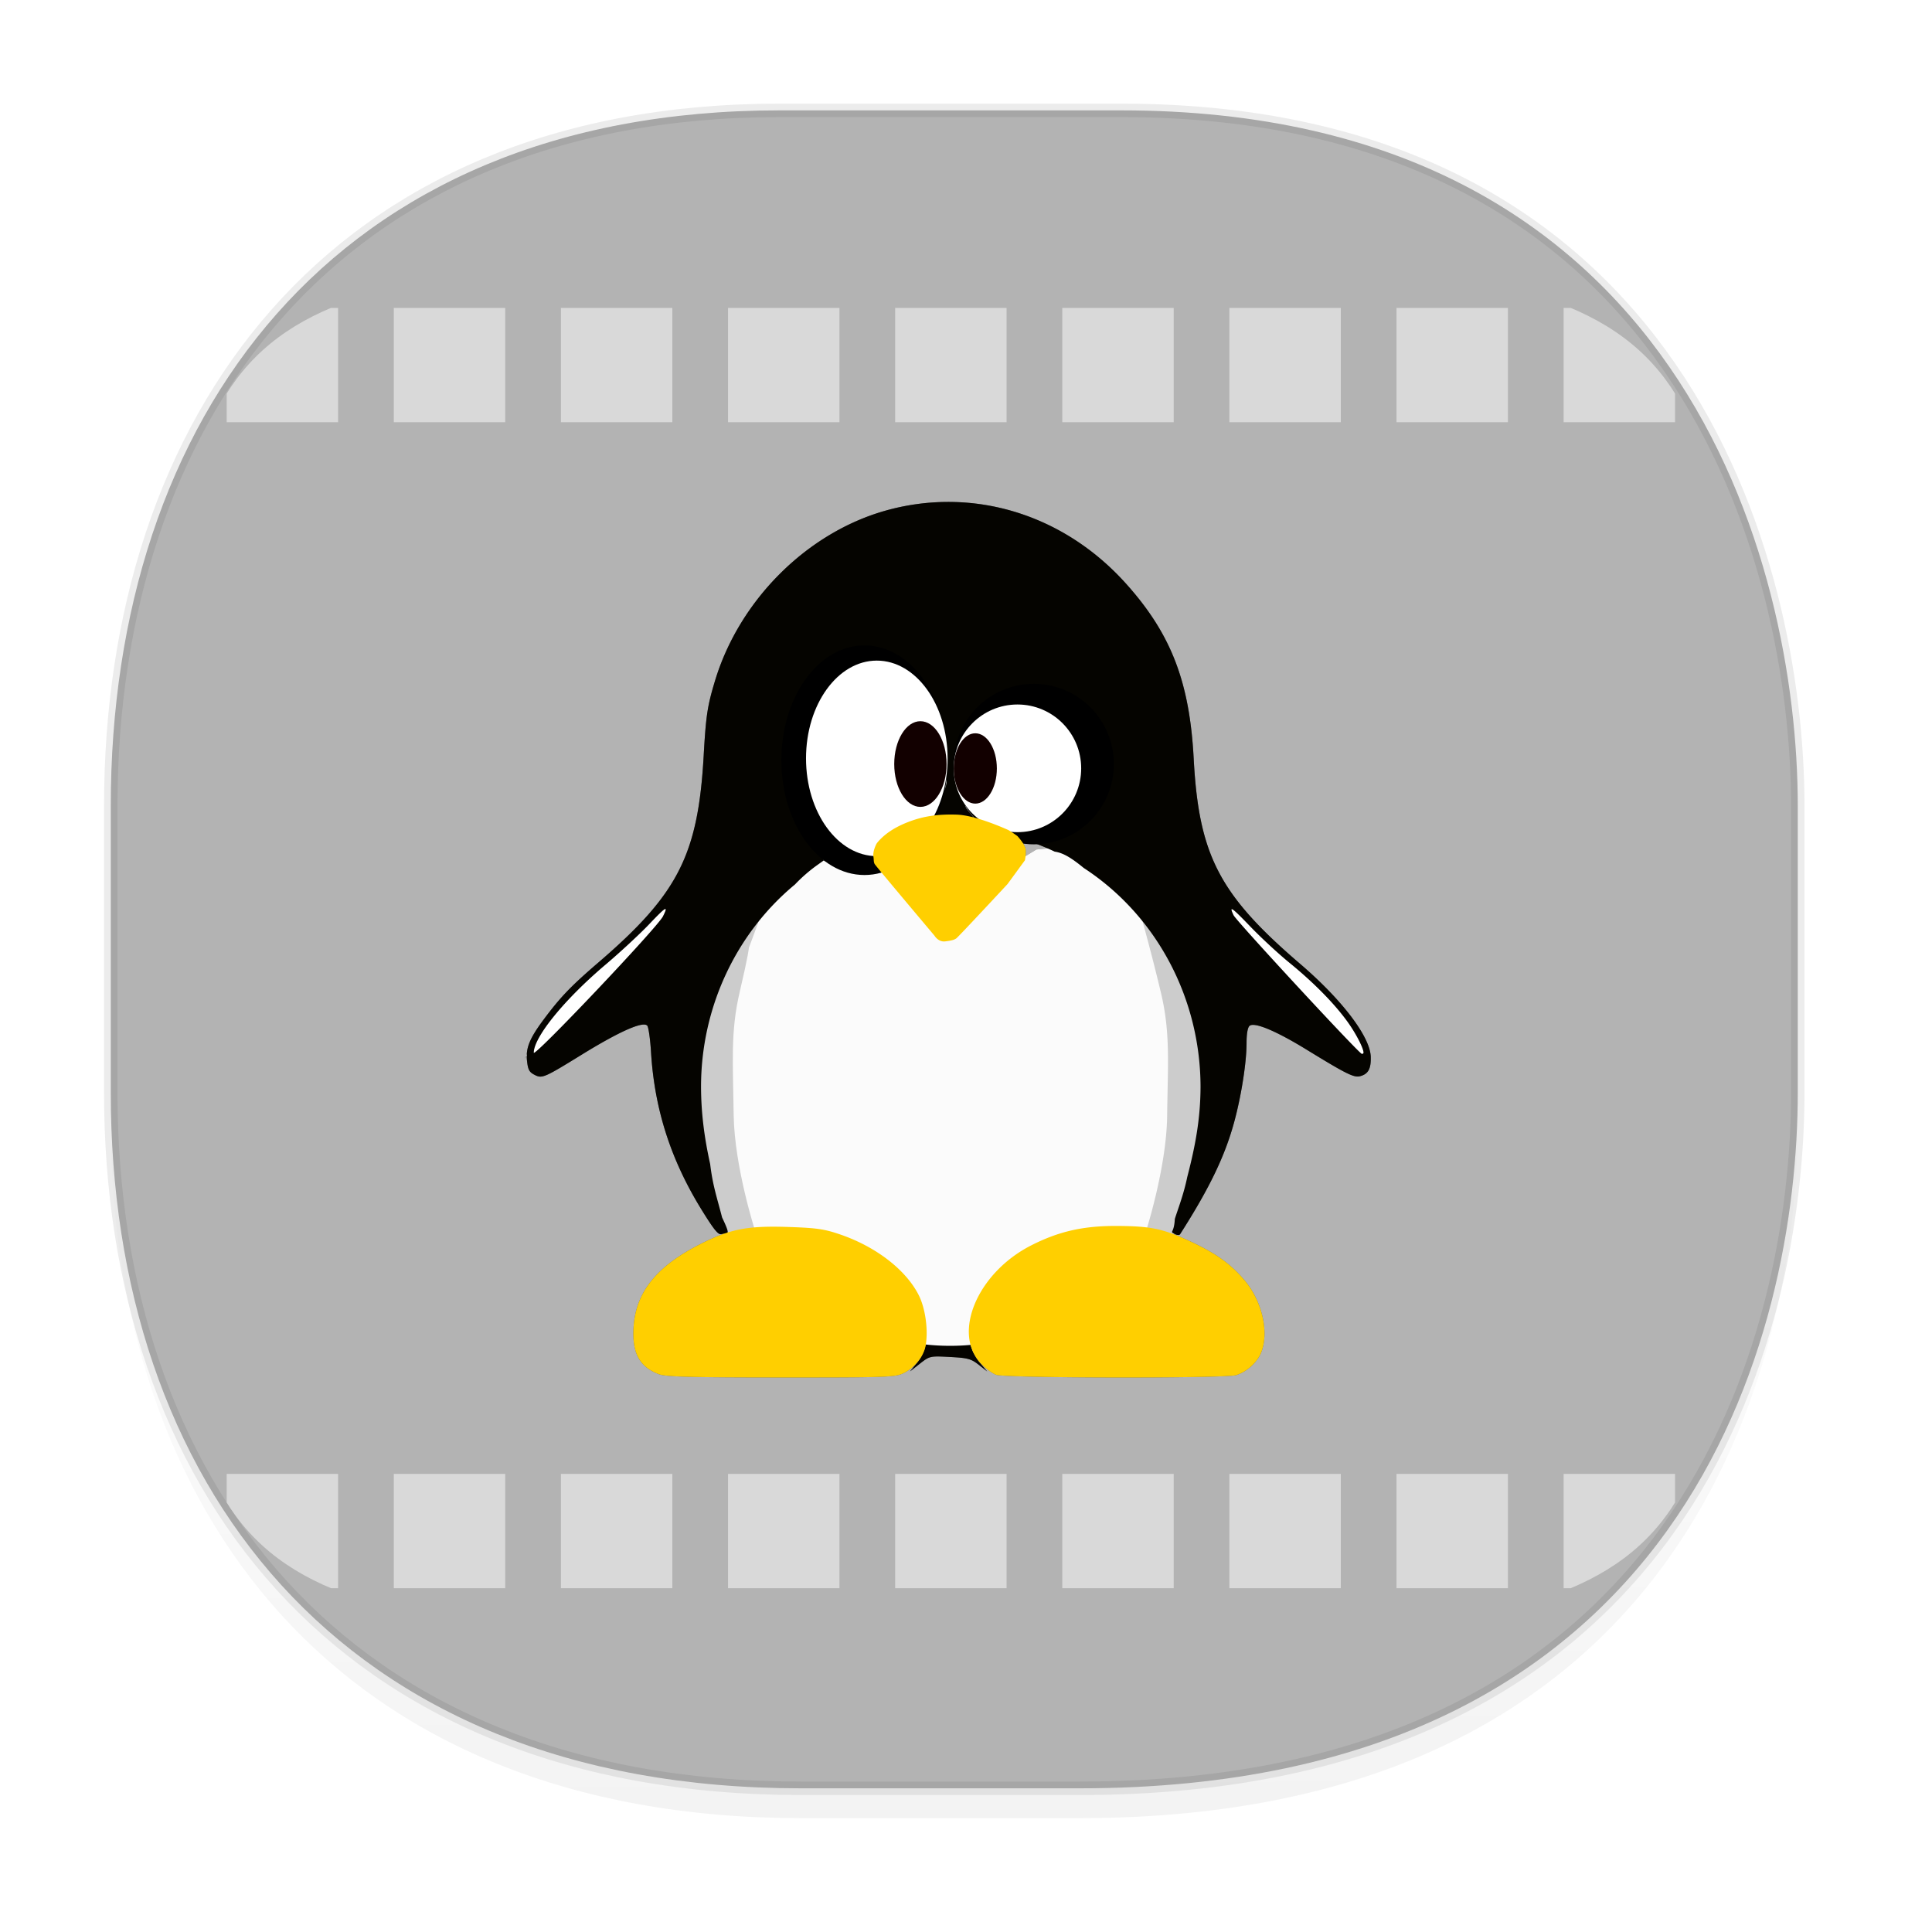 <svg xmlns="http://www.w3.org/2000/svg" xmlns:xlink="http://www.w3.org/1999/xlink" width="48" height="48" version="1.1" id="svg38"><defs id="defs22"><linearGradient id="linearGradient4488"><stop id="stop4490" offset="0" stop-color="#000" stop-opacity=".047"/><stop id="stop4492" offset="1" stop-color="#000" stop-opacity="0"/></linearGradient><style id="style4511"/><style id="style4511-26"/><style id="style4511-9"/><style id="style4552"/><style id="style4511-2"/><linearGradient xlink:href="#linearGradient4488" id="linearGradient4544" gradientUnits="userSpaceOnUse" gradientTransform="translate(-62.887 1.994) scale(.304)" x1="288.112" y1="141.785" x2="287.575" y2="79.008"/><clipPath id="clipPath942-3" clipPathUnits="userSpaceOnUse"><path d="M188.969 44C261.617 44 272 54.357 272 126.938v58.124C272 257.644 261.617 268 188.969 268H115.03C42.383 268 32 257.643 32 185.062v-58.125C32 54.358 42.383 44 115.031 44z" id="path944-6" display="inline" opacity="1" fill="#46a926" fill-opacity="1" stroke="none" stroke-width="2" stroke-linecap="round" stroke-linejoin="round" stroke-miterlimit="4" stroke-dasharray="none" stroke-dashoffset="0" stroke-opacity="1" enable-background="new"/></clipPath><filter height="1.098" y="-.049" width="1.094" x="-.047" id="filter1026" color-interpolation-filters="sRGB"><feGaussianBlur id="feGaussianBlur1028" stdDeviation=".885"/></filter><filter height="1.098" y="-.049" width="1.094" x="-.047" id="filter1191" color-interpolation-filters="sRGB"><feGaussianBlur id="feGaussianBlur1193" stdDeviation=".885"/></filter></defs><style id="style4485" type="text/css"/><path id="path4524" d="M2.752 26.22v1.67c0 9.573 5.583 17.281 17.146 17.281h6.93c15.133 0 17.837-11.322 17.837-17.282v-1.668c0 5.96-2.704 17.282-17.837 17.282h-6.93c-11.563 0-17.146-7.708-17.146-17.282z" opacity="1" fill="url(#linearGradient4544)" fill-opacity="1" stroke="none" stroke-width="1.1" stroke-linecap="square" stroke-linejoin="bevel" stroke-miterlimit="4" stroke-dasharray="none" stroke-dashoffset="0" stroke-opacity=".078"/><path id="path4526" d="M19.365 2.742h8.495c13.908 0 16.805 11.247 16.805 17.282v7.124c0 5.96-2.705 17.282-17.837 17.282h-6.93c-11.563 0-17.146-7.708-17.146-17.282v-7.124c0-9.574 5.47-17.282 16.613-17.282z" opacity="1" fill="#b3b3b3" fill-opacity="1" stroke="#000" stroke-width=".334" stroke-linecap="square" stroke-linejoin="bevel" stroke-miterlimit="4" stroke-dasharray="none" stroke-dashoffset="0" stroke-opacity=".078"/><path transform="matrix(0 .142 -.173 0 50.612 1.97)" style="marker:none" d="M40 52v16h20V52zm204 0v16h20V52zM40 76v16h20V76zm204 0v16h20V76zM40 100v16h20v-16zm204 0v16h20v-16zM40 124v16h20v-16zm204 0v16h20v-16zM40 148v16h20v-16zm204 0v16h20v-16zM40 172v16h20v-16zm204 0v16h20v-16zM40 196v16h20v-16zm204 0v16h20v-16zM40 220v16h20v-16zm204 0v16h20v-16zM40 244v16h20v-16zm204 0v16h20v-16z" id="path4282" clip-path="url(#clipPath942-3)" color="#000" display="inline" overflow="visible" visibility="visible" opacity=".5" fill="#fff" fill-opacity="1" fill-rule="nonzero" stroke="none" stroke-width="2" stroke-linecap="butt" stroke-linejoin="miter" stroke-miterlimit="4" stroke-dasharray="none" stroke-dashoffset="0" stroke-opacity="1" enable-background="accumulate"/><g transform="matrix(.467 0 0 .5 8.864 -107.505)" id="g1153" fill-opacity="1"><g transform="translate(-3.18 1.207)" id="g1008" opacity=".3" fill="#222" filter="url(#filter1026)"><path d="M24.154 275.27s-.635-.953-.74-1.165c-.106-.211-1.852-6.876-1.429-9.098.424-2.222.582-3.915.953-4.39.37-.477 2.486-3.122 2.75-3.28.265-.16 1.376-1.958 2.063-1.958.688 0 5.608 2.222 6.242 2.116.635-.106 3.386-.106 3.597-.264.212-.159 1.006-.794 1.006-.794l.74-.423s1.693-.159 2.01-.159c.318 0 2.328 1.164 2.857 1.746.529.582 3.861 4.39 3.809 6.4-.053 2.01 0 3.598-.212 4.18-.212.582-.794 2.645-.952 3.227-.159.581-.476 1.798-.53 2.274-.052.476-.634.952-.846 1.164-.211.212-2.962.635-3.49.846-.53.212-2.17 1.376-2.646 1.587-.476.212-1.534.953-1.534.953s-1.481 1.48-1.798 1.64c-.318.158-3.016.687-3.968.105-.952-.582-2.01-1.587-2.486-2.169-.476-.581-1.534-1.692-1.905-2.01-.37-.317-3.49-.423-3.49-.529z" id="path989" display="inline" opacity="1" fill-rule="evenodd" stroke="none" stroke-width=".028" stroke-linecap="butt" stroke-linejoin="miter" stroke-opacity="1"/><path id="path991" d="M24.39 275.017s-1.124-3.23-1.159-5.828c-.035-2.597-.175-4.107.316-6.073.492-1.965.492-2.211.492-2.211l.691-1.744-2.741 1.453s-.864 7.277-.9 7.487c-.034.21.317 4.072.317 4.072l.386 1.334.842 1.334.492.457z" display="inline" opacity="1" fill-rule="evenodd" stroke="none" stroke-width=".028" stroke-linecap="butt" stroke-linejoin="miter" stroke-opacity="1"/><path d="M45.134 275.087s1.123-3.23 1.158-5.827c.035-2.598.176-4.108-.316-6.073a98.212 98.212 0 0 0-1.148-4.123l2.923 2.273.261 4.482s.387 2.142.422 2.352c.035.211-.316 4.073-.316 4.073l-.386 1.334-.843 1.334-.491.456z" id="path994" display="inline" opacity="1" fill-rule="evenodd" stroke="none" stroke-width=".028" stroke-linecap="butt" stroke-linejoin="miter" stroke-opacity="1"/><path d="M34.575 238.744a13.127 13.127 0 0 0-3.255.43c-4.185 1.097-7.778 4.44-9.078 8.447-.409 1.26-.486 1.734-.607 3.743-.297 4.909-1.36 6.86-5.577 10.246-1.48 1.188-2.025 1.716-2.92 2.834-.77.963-.976 1.439-.9 2.079.052.439.12.555.408.692.393.188.507.142 2.473-.99 2.02-1.165 3.283-1.689 3.514-1.459.068.069.159.664.202 1.323.184 2.83 1.053 5.356 2.7 7.841.66.996.875 1.242 1.052 1.196.305-.08.539.172.028-.829-.29-1.051-.497-1.586-.634-2.65-.317-1.342-.481-2.544-.486-3.84 0-3.912 1.839-7.611 4.995-10.053a8.136 8.136 0 0 1 1.164-.95l.382-.254c-.128-.14-.473-.646-1.357-2.17-.396-.808-.696-2.075-.696-2.944 0-1.833 1.017-3.972 2.286-4.807 2.004-1.32 4.431-.47 5.64 1.974.485.984.703 2.25.364 2.12-.129-.05-.193-.013-.193.112 0 .158-.552.418-.622.293a15.425 15.425 0 0 0-.288-.42c-.145-.208-.264-.432-.264-.5 0-.277-.351-.092-.607.319-.224.36-.273.6-.27 1.32.001.546.21.757.525.81.17.25.387.467.62.6.21.138.434.223.648.23.095.003.213-.152.32-.376.02-.038.04-.078.059-.119.06-.13.108-.289.145-.457.01-.04.02-.08.028-.12.03-.003.06-.003.09-.003.238.148-.004.617-.085.818l-.488 1.226s.502-.184.907-.164c.406.02 1.198.136 1.198.136l-.38-.448-.061-.107c.055-.14.037-.288.015-.323-.04-.064.732.348.739.308.03-.18.086-.352.154-.52l-.035-.013a.45.45 0 0 1 .036.01l-.001.003c.24.078.416.017.54-.179a.785.785 0 0 0 .027-.047c.215-.402.33-1.038.255-1.413a.898.898 0 0 0-.034-.127c.04-.299-.035-.59-.316-.88-.31-.32-.352-.344-.167-.09.31.424.31.5-.009.67-.224.12-.291.095-.528-.201-.147-.184-.236-.369-.26-.51a7.37 7.37 0 0 1-.148.219 2.306 2.306 0 0 0-.051-.067c-.079-.097-.144-.157-.176-.157-.15 0-.36.505-.432.972l-.01.068c-.073.066-.133.103-.17.096l.487-1.547.276-.408c.418-.617 1.334-1.248 2.234-1.538.65-.209.968-.246 1.634-.19 2.145.18 3.78 1.738 3.783 3.604.001.93-.369 1.954-.93 2.576-.681.754-2.182 1.41-3.23 1.414-.107 0-.186.003-.244.011.448.146.887.315 1.316.506.445.061.874.298 1.542.81 3.863 2.351 6.21 6.458 6.217 10.877-.006 1.517-.246 2.831-.708 4.485-.186.86-.518 1.645-.66 2.082-.04.73-.285.599-.04.73.144.077.278.088.32.026 1.571-2.297 2.394-3.895 2.888-5.609.375-1.298.648-2.938.648-3.893 0-.457.058-.767.158-.85.247-.204 1.393.24 3.017 1.17 2.142 1.228 2.54 1.412 2.868 1.33.429-.108.58-.361.565-.95-.024-1-1.512-2.834-3.765-4.637-4.3-3.443-5.382-5.396-5.656-10.196-.217-3.823-1.209-6.21-3.615-8.706-2.55-2.645-5.978-4.066-9.514-4.045zm1.396 11.817c.099-.152.157-.258.135-.255-.116.012-.159.112-.135.255zm-7.935 5.989c.114.123.06-.04.06-.04zm6.135-5.342c.084 0 .131.03.167.085.066.105.094.315.09.561-.008-.61-.098-.713-.538-.593.124-.035.215-.053.281-.053zm-1.954.634zm-12.619 7.125h.007c.043.008-.01.137-.135.37-.291.55-6.876 7.038-6.875 6.775.004-.781 1.637-2.653 3.815-4.375.775-.612 1.818-1.515 2.319-2.006.529-.519.796-.761.87-.765zm30.14.012c.079.006.373.273.985.867.565.549 1.503 1.36 2.085 1.802 1.28.976 2.366 2.004 3.067 2.907.444.57.866 1.328.866 1.554 0 .034-.04.063-.09.063-.138 0-6.68-6.603-6.825-6.89-.096-.19-.136-.297-.096-.303h.007zm-37.566 7.294l-.006.003c-.01.045-.034.208-.006.062a.493.493 0 0 0 .011-.06s0 .003.002-.005c-.001 0-.001 0 0 0zm.002 0h-.001zM33.44 280.61a1.822 1.822 0 0 1-.452.907l-.376.43.528-.386c.524-.381.538-.384 1.6-.331.947.047 1.124.092 1.526.387l.455.334-.367-.405a2.288 2.288 0 0 1-.513-.916 12.938 12.938 0 0 1-2.4-.02z" id="path996" display="inline" opacity="1" stroke-width=".028"/><ellipse ry="3.986" rx="4.259" cy="251.768" cx="39.198" id="ellipse998" display="inline" opacity="1" stroke="none" stroke-width=".101" stroke-linecap="square" stroke-linejoin="round" stroke-miterlimit="4" stroke-dasharray="none" stroke-opacity="1"/><ellipse id="ellipse1000" cx="30.19" cy="251.577" rx="4.422" ry="5.705" display="inline" opacity="1" stroke="none" stroke-width=".123" stroke-linecap="square" stroke-linejoin="round" stroke-miterlimit="4" stroke-dasharray="none" stroke-opacity="1"/><ellipse ry="2.129" rx="1.392" cy="251.768" cx="33.165" id="ellipse1002" display="inline" opacity="1" stroke="none" stroke-width=".042" stroke-linecap="square" stroke-linejoin="round" stroke-miterlimit="4" stroke-dasharray="none" stroke-opacity="1"/><ellipse id="ellipse1004" cx="36.086" cy="251.987" rx="1.147" ry="1.747" display="inline" opacity="1" stroke="none" stroke-width=".035" stroke-linecap="square" stroke-linejoin="round" stroke-miterlimit="4" stroke-dasharray="none" stroke-opacity="1"/><path d="M34.713 254.277c-.844.006-1.533.123-2.26.394-.587.218-1.172.536-1.585 1.007-.091.104-.175.376-.175.376s-.053.188-.026.322c.026.135 0 .256.067.363.067.108 3.183 3.56 3.183 3.56s.201.322.564.281c.363-.04.484-.08.591-.147.108-.067 2.727-2.7 2.727-2.7l.926-1.182s.068-.282.04-.537c-.026-.255-.443-.672-.443-.672s-.402-.268-.51-.309c-.107-.04-1.706-.725-2.726-.752a9.38 9.38 0 0 0-.373-.003zm8.875 20.443c-1.771-.006-3.08.274-4.546.974-2.862 1.369-4.21 4.384-2.63 5.89.235.226.586.465.78.532.48.167 12.17.184 12.765.018.56-.155 1.136-.641 1.34-1.13.43-1.028.041-2.572-.908-3.61-.742-.812-1.545-1.342-2.933-1.938-1.415-.606-2.06-.73-3.868-.736zm-18.183.037c-1.622-.005-2.489.19-3.8.794-2.453 1.129-3.599 2.442-3.703 4.244-.073 1.252.323 1.927 1.344 2.29.36.129 1.68.162 6.498.164 5.62.003 6.08-.013 6.521-.213.595-.27 1.078-.834 1.18-1.379.145-.77-.016-1.852-.372-2.505-.68-1.252-2.264-2.395-4.159-3.004-.85-.274-1.259-.33-2.764-.377a28.209 28.209 0 0 0-.745-.014zm20.027.814c.847 0 1.736.117 2.298.335 2.348.912 3.187 3.306 1.622 4.624l-.378.318-1.84-.018a104.7 104.7 0 0 1-3.538-.105l-1.697-.086-.38-.414c-1.377-1.503-.173-3.801 2.348-4.484.424-.115.985-.17 1.565-.17zm-20.55.01c1.268-.002 2.192.257 3.05.842 1.504 1.027 1.868 2.838.775 3.864-.314.295-.375.304-2.916.431-4.082.204-4.418.191-4.868-.188-.825-.694-1.023-1.801-.506-2.838.648-1.3 2.035-2.017 4.06-2.101.14-.005.274-.01.405-.01z" id="path1006" display="inline" opacity="1" stroke-width=".028"/></g><path d="M8.994 267.48l1.254-1.938 1.223-1.241 1.929-1.7 1.547-1.376s1.318-1.413 1.452-1.451c.134-.039.025.4.025.4l.262.994-6.934 6.59-.758-.279" id="path1030" fill="#fff" stroke="none" stroke-width=".265" stroke-linecap="butt" stroke-linejoin="miter" stroke-opacity="1"/><path id="path1032" d="M53.67 267.649l-1.938-1.255-1.242-1.222-1.7-1.93-1.375-1.547s-1.414-1.318-1.452-1.451c-.038-.134.4-.026.4-.026l.173-.433 5.998 5.52.933 1.464.202.88" fill="#fff" stroke="none" stroke-width=".265" stroke-linecap="butt" stroke-linejoin="miter" stroke-opacity="1"/><g transform="translate(-3.18 1.207)" id="g1173" opacity=".3" fill="#292525" stroke="none" stroke-opacity="1" filter="url(#filter1191)"><path d="M24.154 275.27s-.635-.953-.74-1.165c-.106-.211-1.852-6.876-1.429-9.098.424-2.222.582-3.915.953-4.39.37-.477 2.486-3.122 2.75-3.28.265-.16 1.376-1.958 2.063-1.958.688 0 5.608 2.222 6.242 2.116.635-.106 3.386-.106 3.597-.264.212-.159 1.006-.794 1.006-.794l.74-.423s1.693-.159 2.01-.159c.318 0 2.328 1.164 2.857 1.746.529.582 3.861 4.39 3.809 6.4-.053 2.01 0 3.598-.212 4.18-.212.582-.794 2.645-.952 3.227-.159.581-.476 1.798-.53 2.274-.052.476-.634.952-.846 1.164-.211.212-2.962.635-3.49.846-.53.212-2.17 1.376-2.646 1.587-.476.212-1.534.953-1.534.953s-1.481 1.48-1.798 1.64c-.318.158-3.016.687-3.968.105-.952-.582-2.01-1.587-2.486-2.169-.476-.581-1.534-1.692-1.905-2.01-.37-.317-3.49-.423-3.49-.529z" id="path1155" display="inline" opacity="1" fill-rule="evenodd" stroke-width=".028" stroke-linecap="butt" stroke-linejoin="miter"/><path id="path1157" d="M24.39 275.017s-1.124-3.23-1.159-5.828c-.035-2.597-.175-4.107.316-6.073.492-1.965.492-2.211.492-2.211l.691-1.744-2.741 1.453s-.864 7.277-.9 7.487c-.034.21.317 4.072.317 4.072l.386 1.334.842 1.334.492.457z" display="inline" opacity="1" fill-rule="evenodd" stroke-width=".028" stroke-linecap="butt" stroke-linejoin="miter"/><path d="M45.134 275.087s1.123-3.23 1.158-5.827c.035-2.598.176-4.108-.316-6.073a98.212 98.212 0 0 0-1.148-4.123l2.923 2.273.261 4.482s.387 2.142.422 2.352c.035.211-.316 4.073-.316 4.073l-.386 1.334-.843 1.334-.491.456z" id="path1159" display="inline" opacity="1" fill-rule="evenodd" stroke-width=".028" stroke-linecap="butt" stroke-linejoin="miter"/><path d="M34.575 238.744a13.127 13.127 0 0 0-3.255.43c-4.185 1.097-7.778 4.44-9.078 8.447-.409 1.26-.486 1.734-.607 3.743-.297 4.909-1.36 6.86-5.577 10.246-1.48 1.188-2.025 1.716-2.92 2.834-.77.963-.976 1.439-.9 2.079.052.439.12.555.408.692.393.188.507.142 2.473-.99 2.02-1.165 3.283-1.689 3.514-1.459.068.069.159.664.202 1.323.184 2.83 1.053 5.356 2.7 7.841.66.996.875 1.242 1.052 1.196.305-.08.539.172.028-.829-.29-1.051-.497-1.586-.634-2.65-.317-1.342-.481-2.544-.486-3.84 0-3.912 1.839-7.611 4.995-10.053a8.136 8.136 0 0 1 1.164-.95l.382-.254c-.128-.14-.473-.646-1.357-2.17-.396-.808-.696-2.075-.696-2.944 0-1.833 1.017-3.972 2.286-4.807 2.004-1.32 4.431-.47 5.64 1.974.485.984.703 2.25.364 2.12-.129-.05-.193-.013-.193.112 0 .158-.552.418-.622.293a15.425 15.425 0 0 0-.288-.42c-.145-.208-.264-.432-.264-.5 0-.277-.351-.092-.607.319-.224.36-.273.6-.27 1.32.001.546.21.757.525.81.17.25.387.467.62.6.21.138.434.223.648.23.095.003.213-.152.32-.376.02-.038.04-.078.059-.119.06-.13.108-.289.145-.457.01-.04.02-.08.028-.12.03-.003.06-.003.09-.003.238.148-.004.617-.085.818l-.488 1.226s.502-.184.907-.164c.406.02 1.198.136 1.198.136l-.38-.448-.061-.107c.055-.14.037-.288.015-.323-.04-.064.732.348.739.308.03-.18.086-.352.154-.52l-.035-.013a.45.45 0 0 1 .036.01l-.001.003c.24.078.416.017.54-.179a.785.785 0 0 0 .027-.047c.215-.402.33-1.038.255-1.413a.898.898 0 0 0-.034-.127c.04-.299-.035-.59-.316-.88-.31-.32-.352-.344-.167-.09.31.424.31.5-.009.67-.224.12-.291.095-.528-.201-.147-.184-.236-.369-.26-.51a7.37 7.37 0 0 1-.148.219 2.306 2.306 0 0 0-.051-.067c-.079-.097-.144-.157-.176-.157-.15 0-.36.505-.432.972l-.01.068c-.073.066-.133.103-.17.096l.487-1.547.276-.408c.418-.617 1.334-1.248 2.234-1.538.65-.209.968-.246 1.634-.19 2.145.18 3.78 1.738 3.783 3.604.001.93-.369 1.954-.93 2.576-.681.754-2.182 1.41-3.23 1.414-.107 0-.186.003-.244.011.448.146.887.315 1.316.506.445.061.874.298 1.542.81 3.863 2.351 6.21 6.458 6.217 10.877-.006 1.517-.246 2.831-.708 4.485-.186.86-.518 1.645-.66 2.082-.04.73-.285.599-.04.73.144.077.278.088.32.026 1.571-2.297 2.394-3.895 2.888-5.609.375-1.298.648-2.938.648-3.893 0-.457.058-.767.158-.85.247-.204 1.393.24 3.017 1.17 2.142 1.228 2.54 1.412 2.868 1.33.429-.108.58-.361.565-.95-.024-1-1.512-2.834-3.765-4.637-4.3-3.443-5.382-5.396-5.656-10.196-.217-3.823-1.209-6.21-3.615-8.706-2.55-2.645-5.978-4.066-9.514-4.045zm1.396 11.817c.099-.152.157-.258.135-.255-.116.012-.159.112-.135.255zm-7.935 5.989c.114.123.06-.04.06-.04zm6.135-5.342c.084 0 .131.03.167.085.066.105.094.315.09.561-.008-.61-.098-.713-.538-.593.124-.035.215-.053.281-.053zm-1.954.634zm-12.619 7.125h.007c.043.008-.01.137-.135.37-.291.55-6.876 7.038-6.875 6.775.004-.781 1.637-2.653 3.815-4.375.775-.612 1.818-1.515 2.319-2.006.529-.519.796-.761.87-.765zm30.14.012c.079.006.373.273.985.867.565.549 1.503 1.36 2.085 1.802 1.28.976 2.366 2.004 3.067 2.907.444.57.866 1.328.866 1.554 0 .034-.04.063-.09.063-.138 0-6.68-6.603-6.825-6.89-.096-.19-.136-.297-.096-.303h.007zm-37.566 7.294l-.006.003c-.01.045-.034.208-.006.062a.493.493 0 0 0 .011-.06s0 .003.002-.005c-.001 0-.001 0 0 0zm.002 0h-.001zM33.44 280.61a1.822 1.822 0 0 1-.452.907l-.376.43.528-.386c.524-.381.538-.384 1.6-.331.947.047 1.124.092 1.526.387l.455.334-.367-.405a2.288 2.288 0 0 1-.513-.916 12.938 12.938 0 0 1-2.4-.02z" id="path1161" display="inline" opacity="1" stroke-width=".028"/><ellipse ry="3.986" rx="4.259" cy="251.768" cx="39.198" id="ellipse1163" display="inline" opacity="1" stroke-width=".101" stroke-linecap="square" stroke-linejoin="round" stroke-miterlimit="4" stroke-dasharray="none"/><ellipse id="ellipse1165" cx="30.19" cy="251.577" rx="4.422" ry="5.705" display="inline" opacity="1" stroke-width=".123" stroke-linecap="square" stroke-linejoin="round" stroke-miterlimit="4" stroke-dasharray="none"/><ellipse ry="2.129" rx="1.392" cy="251.768" cx="33.165" id="ellipse1167" display="inline" opacity="1" stroke-width=".042" stroke-linecap="square" stroke-linejoin="round" stroke-miterlimit="4" stroke-dasharray="none"/><ellipse id="ellipse1169" cx="36.086" cy="251.987" rx="1.147" ry="1.747" display="inline" opacity="1" stroke-width=".035" stroke-linecap="square" stroke-linejoin="round" stroke-miterlimit="4" stroke-dasharray="none"/><path d="M34.713 254.277c-.844.006-1.533.123-2.26.394-.587.218-1.172.536-1.585 1.007-.091.104-.175.376-.175.376s-.053.188-.026.322c.026.135 0 .256.067.363.067.108 3.183 3.56 3.183 3.56s.201.322.564.281c.363-.04.484-.08.591-.147.108-.067 2.727-2.7 2.727-2.7l.926-1.182s.068-.282.04-.537c-.026-.255-.443-.672-.443-.672s-.402-.268-.51-.309c-.107-.04-1.706-.725-2.726-.752a9.38 9.38 0 0 0-.373-.003zm8.875 20.443c-1.771-.006-3.08.274-4.546.974-2.862 1.369-4.21 4.384-2.63 5.89.235.226.586.465.78.532.48.167 12.17.184 12.765.018.56-.155 1.136-.641 1.34-1.13.43-1.028.041-2.572-.908-3.61-.742-.812-1.545-1.342-2.933-1.938-1.415-.606-2.06-.73-3.868-.736zm-18.183.037c-1.622-.005-2.489.19-3.8.794-2.453 1.129-3.599 2.442-3.703 4.244-.073 1.252.323 1.927 1.344 2.29.36.129 1.68.162 6.498.164 5.62.003 6.08-.013 6.521-.213.595-.27 1.078-.834 1.18-1.379.145-.77-.016-1.852-.372-2.505-.68-1.252-2.264-2.395-4.159-3.004-.85-.274-1.259-.33-2.764-.377a28.209 28.209 0 0 0-.745-.014zm20.027.814c.847 0 1.736.117 2.298.335 2.348.912 3.187 3.306 1.622 4.624l-.378.318-1.84-.018a104.7 104.7 0 0 1-3.538-.105l-1.697-.086-.38-.414c-1.377-1.503-.173-3.801 2.348-4.484.424-.115.985-.17 1.565-.17zm-20.55.01c1.268-.002 2.192.257 3.05.842 1.504 1.027 1.868 2.838.775 3.864-.314.295-.375.304-2.916.431-4.082.204-4.418.191-4.868-.188-.825-.694-1.023-1.801-.506-2.838.648-1.3 2.035-2.017 4.06-2.101.14-.005.274-.01.405-.01z" id="path1171" display="inline" opacity="1" stroke-width=".028"/></g><g id="g987" transform="translate(-3.18 1.207)"><path id="path17935" d="M24.154 275.27s-.635-.953-.74-1.165c-.106-.211-1.852-6.876-1.429-9.098.424-2.222.582-3.915.953-4.39.37-.477 2.486-3.122 2.75-3.28.265-.16 1.376-1.958 2.063-1.958.688 0 5.608 2.222 6.242 2.116.635-.106 3.386-.106 3.597-.264.212-.159 1.006-.794 1.006-.794l.74-.423s1.693-.159 2.01-.159c.318 0 2.328 1.164 2.857 1.746.529.582 3.861 4.39 3.809 6.4-.053 2.01 0 3.598-.212 4.18-.212.582-.794 2.645-.952 3.227-.159.581-.476 1.798-.53 2.274-.052.476-.634.952-.846 1.164-.211.212-2.962.635-3.49.846-.53.212-2.17 1.376-2.646 1.587-.476.212-1.534.953-1.534.953s-.579 2.569-.896 2.727c-.318.159-5.191.078-6.143-.504-.953-.582-.737-2.065-1.213-2.647-.476-.582-1.534-1.692-1.905-2.01-.37-.317-3.49-.423-3.49-.529z" display="inline" opacity="1" fill="#fbfbfb" fill-rule="evenodd" stroke="none" stroke-width=".028" stroke-linecap="butt" stroke-linejoin="miter" stroke-opacity="1"/><path d="M24.39 275.017s-1.124-3.23-1.159-5.828c-.035-2.597-.175-4.107.316-6.073.492-1.965.492-2.211.492-2.211l.691-1.744-2.741 1.453s-.864 7.277-.9 7.487c-.034.21.317 4.072.317 4.072l.386 1.334.842 1.334.492.457z" id="path6184" display="inline" opacity="1" fill="#ccc" fill-rule="evenodd" stroke="none" stroke-width=".028" stroke-linecap="butt" stroke-linejoin="miter" stroke-opacity="1"/><path id="path4226" d="M45.134 275.087s1.123-3.23 1.158-5.827c.035-2.598.176-4.108-.316-6.073a98.212 98.212 0 0 0-1.148-4.123l2.923 2.273.261 4.482s.387 2.142.422 2.352c.035.211-.316 4.073-.316 4.073l-.386 1.334-.843 1.334-.491.456z" display="inline" opacity="1" fill="#ccc" fill-rule="evenodd" stroke="none" stroke-width=".028" stroke-linecap="butt" stroke-linejoin="miter" stroke-opacity="1"/><path id="path2225" d="M34.575 238.744a13.127 13.127 0 0 0-3.255.43c-4.185 1.097-7.778 4.44-9.078 8.447-.409 1.26-.486 1.734-.607 3.743-.297 4.909-1.36 6.86-5.577 10.246-1.48 1.188-2.025 1.716-2.92 2.834-.77.963-.976 1.439-.9 2.079.052.439.12.555.408.692.393.188.507.142 2.473-.99 2.02-1.165 3.283-1.689 3.514-1.459.068.069.159.664.202 1.323.184 2.83 1.053 5.356 2.7 7.841.66.996.875 1.242 1.052 1.196.305-.08.539.172.028-.829-.29-1.051-.497-1.586-.634-2.65-.317-1.342-.481-2.544-.486-3.84 0-3.912 1.839-7.611 4.995-10.053a8.136 8.136 0 0 1 1.164-.95l.382-.254c-.128-.14-.473-.646-1.357-2.17-.396-.808-.696-2.075-.696-2.944 0-1.833 1.017-3.972 2.286-4.807 2.004-1.32 4.431-.47 5.64 1.974.485.984.703 2.25.364 2.12-.129-.05-.193-.013-.193.112 0 .158-.552.418-.622.293a15.425 15.425 0 0 0-.288-.42c-.145-.208-.264-.432-.264-.5 0-.277-.351-.092-.607.319-.224.36-.273.6-.27 1.32.001.546.21.757.525.81.17.25.387.467.62.6.21.138.434.223.648.23.095.003.213-.152.32-.376.02-.038.04-.078.059-.119.06-.13.108-.289.145-.457.01-.04.02-.08.028-.12.03-.003.06-.003.09-.003.238.148-.004.617-.085.818l-.488 1.226s.502-.184.907-.164c.406.02 1.198.136 1.198.136l-.38-.448-.061-.107c.055-.14.037-.288.015-.323-.04-.064.732.348.739.308.03-.18.086-.352.154-.52l-.035-.013a.45.45 0 0 1 .036.01l-.001.003c.24.078.416.017.54-.179a.785.785 0 0 0 .027-.047c.215-.402.33-1.038.255-1.413a.898.898 0 0 0-.034-.127c.04-.299-.035-.59-.316-.88-.31-.32-.352-.344-.167-.09.31.424.31.5-.009.67-.224.12-.291.095-.528-.201-.147-.184-.236-.369-.26-.51a7.37 7.37 0 0 1-.148.219 2.306 2.306 0 0 0-.051-.067c-.079-.097-.144-.157-.176-.157-.15 0-.36.505-.432.972l-.01.068c-.073.066-.133.103-.17.096l.487-1.547.276-.408c.418-.617 1.334-1.248 2.234-1.538.65-.209.968-.246 1.634-.19 2.145.18 3.78 1.738 3.783 3.604.001.93-.369 1.954-.93 2.576-.681.754-2.182 1.41-3.23 1.414-.107 0-.186.003-.244.011.448.146.887.315 1.316.506.445.061.874.298 1.542.81 3.863 2.351 6.21 6.458 6.217 10.877-.006 1.517-.246 2.831-.708 4.485-.186.86-.518 1.645-.66 2.082-.04.73-.285.599-.04.73.144.077.278.088.32.026 1.571-2.297 2.394-3.895 2.888-5.609.375-1.298.648-2.938.648-3.893 0-.457.058-.767.158-.85.247-.204 1.393.24 3.017 1.17 2.142 1.228 2.54 1.412 2.868 1.33.429-.108.58-.361.565-.95-.024-1-1.512-2.834-3.765-4.637-4.3-3.443-5.382-5.396-5.656-10.196-.217-3.823-1.209-6.21-3.615-8.706-2.55-2.645-5.978-4.066-9.514-4.045zm1.396 11.817c.099-.152.157-.258.135-.255-.116.012-.159.112-.135.255zm-7.935 5.989c.114.123.06-.04.06-.04zm6.135-5.342c.084 0 .131.03.167.085.066.105.094.315.09.561-.008-.61-.098-.713-.538-.593.124-.035.215-.053.281-.053zm-1.954.634zm-12.619 7.125h.007c.043.008-.01.137-.135.37-.291.55-6.876 7.038-6.875 6.775.004-.781 1.637-2.653 3.815-4.375.775-.612 1.818-1.515 2.319-2.006.529-.519.796-.761.87-.765zm30.14.012c.079.006.373.273.985.867.565.549 1.503 1.36 2.085 1.802 1.28.976 2.366 2.004 3.067 2.907.444.57.866 1.328.866 1.554 0 .034-.04.063-.09.063-.138 0-6.68-6.603-6.825-6.89-.096-.19-.136-.297-.096-.303h.007zm-37.566 7.294l-.006.003c-.01.045-.034.208-.006.062a.493.493 0 0 0 .011-.06s0 .003.002-.005c-.001 0-.001 0 0 0zm.002 0h-.001zM33.44 280.61a1.822 1.822 0 0 1-.452.907l-.376.43.528-.386c.524-.381.538-.384 1.6-.331.947.047 1.124.092 1.526.387l.455.334-.367-.405a2.288 2.288 0 0 1-.513-.916 12.938 12.938 0 0 1-2.4-.02z" display="inline" opacity="1" fill="#050400" stroke-width=".028"/><ellipse ry="5.705" rx="4.422" cy="251.577" cx="30.19" id="path878" display="inline" opacity="1" fill="#000" stroke="none" stroke-width=".123" stroke-linecap="square" stroke-linejoin="round" stroke-miterlimit="4" stroke-dasharray="none" stroke-opacity="1"/><ellipse id="ellipse1249" cx="30.846" cy="251.486" rx="3.766" ry="4.858" display="inline" opacity="1" fill="#fff" stroke="none" stroke-width=".104" stroke-linecap="square" stroke-linejoin="round" stroke-miterlimit="4" stroke-dasharray="none" stroke-opacity="1"/><ellipse id="ellipse880" cx="33.165" cy="251.768" rx="1.392" ry="2.129" display="inline" opacity="1" fill="#120000" stroke="none" stroke-width=".042" stroke-linecap="square" stroke-linejoin="round" stroke-miterlimit="4" stroke-dasharray="none" stroke-opacity="1"/><ellipse id="ellipse882" cx="39.198" cy="251.768" rx="4.259" ry="3.986" display="inline" opacity="1" fill="#000" stroke="none" stroke-width=".101" stroke-linecap="square" stroke-linejoin="round" stroke-miterlimit="4" stroke-dasharray="none" stroke-opacity="1"/><ellipse ry="3.172" rx="3.39" cy="251.981" cx="38.329" id="ellipse1251" display="inline" opacity="1" fill="#fff" stroke="none" stroke-width=".08" stroke-linecap="square" stroke-linejoin="round" stroke-miterlimit="4" stroke-dasharray="none" stroke-opacity="1"/><ellipse ry="1.747" rx="1.147" cy="251.987" cx="36.086" id="ellipse884" display="inline" opacity="1" fill="#120000" stroke="none" stroke-width=".035" stroke-linecap="square" stroke-linejoin="round" stroke-miterlimit="4" stroke-dasharray="none" stroke-opacity="1"/><path id="path2227" d="M34.713 254.277c-.844.006-1.533.123-2.26.394-.587.218-1.172.536-1.585 1.007-.091.104-.175.376-.175.376s-.053.188-.026.322c.026.135 0 .256.067.363.067.108 3.183 3.56 3.183 3.56s.201.322.564.281c.363-.04.484-.08.591-.147.108-.067 2.727-2.7 2.727-2.7l.926-1.182s.068-.282.04-.537c-.026-.255-.443-.672-.443-.672s-.402-.268-.51-.309c-.107-.04-1.706-.725-2.726-.752a9.38 9.38 0 0 0-.373-.003zm8.875 20.443c-1.771-.006-3.08.274-4.546.974-2.862 1.369-4.21 4.384-2.63 5.89.235.226.586.465.78.532.48.167 12.17.184 12.765.018.56-.155 1.136-.641 1.34-1.13.43-1.028.041-2.572-.908-3.61-.742-.812-1.545-1.342-2.933-1.938-1.415-.606-2.06-.73-3.868-.736zm-18.183.037c-1.622-.005-2.489.19-3.8.794-2.453 1.129-3.599 2.442-3.703 4.244-.073 1.252.323 1.927 1.344 2.29.36.129 1.68.162 6.498.164 5.62.003 6.08-.013 6.521-.213.595-.27 1.078-.834 1.18-1.379.145-.77-.016-1.852-.372-2.505-.68-1.252-2.264-2.395-4.159-3.004-.85-.274-1.259-.33-2.764-.377a28.209 28.209 0 0 0-.745-.014z" display="inline" opacity="1" fill="#ffcf00" stroke-width=".028"/></g></g></svg>